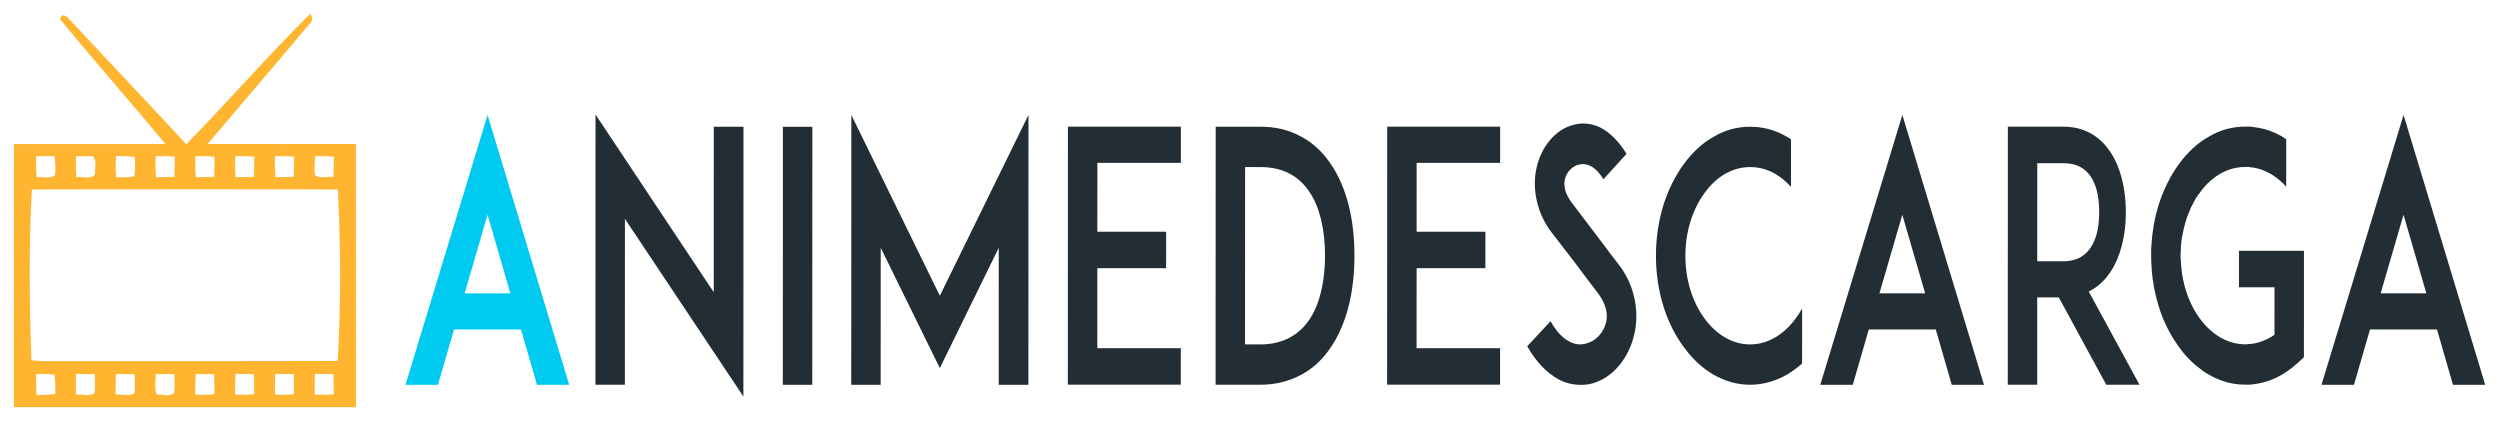 <?xml version="1.0" encoding="UTF-8"?>
<!-- 
AnimeDescarga Logo
Copyright Material (No Redistribuir) 
Creado con Inkscape 
-->
<svg width="176.62mm" height="29.818mm" version="1.1" viewBox="0 0 176.622 29.818" xmlns="http://www.w3.org/2000/svg" xmlns:cc="http://creativecommons.org/ns#" xmlns:dc="http://purl.org/dc/elements/1.1/" xmlns:rdf="http://www.w3.org/1999/02/22-rdf-syntax-ns#">
 <g transform="translate(-7.956 -121.07)">
  <g transform="matrix(.68 0 -.103 1.47 0 0)" fill="#ffb530" stroke-width=".868" aria-label="ANIMEDESCARGA">
   <g transform="matrix(1.256 0 .12 .796 0 0)" stroke-width=".683" aria-label="ANIMEDESCARGA">
    <path d="m53.79 126.7h2.666l-6.76-16.292-6.781 16.292h2.687l1.323-3.338h5.543zm-5.984-5.522 1.89-4.745 1.89 4.745z" fill="#00caf0"/>
    <g fill="#222d34">
     <path d="m70.866 127.41v-16.292h-2.456v9.994l-9.784-10.729v16.313h2.435v-10.015z"/>
     <path d="m76.562 126.7v-15.578h-2.435v15.578z"/>
     <path d="m94.44 126.7v-16.292l-7.327 10.917-7.327-10.917v16.292h2.435v-8.272l4.892 7.264 4.871-7.264v8.272z"/>
     <path d="m100.14 113.3h6.907v-2.183h-9.343v15.578h9.343v-2.204h-6.907v-4.829h5.69v-2.204h-5.69z"/>
     <path d="m119.52 113.45c-0.672-0.756-1.512-1.344-2.498-1.722-1.008-0.42-2.142-0.609-3.401-0.609h-3.695v15.578h3.695c1.26 0 2.393-0.21 3.401-0.609 0.987-0.378 1.827-0.966 2.498-1.722 1.239-1.365 1.89-3.254 1.89-5.459s-0.651-4.094-1.89-5.459zm-1.806 9.28c-0.924 1.008-2.288 1.533-4.094 1.533h-1.26v-10.708h1.26c1.806 0 3.17 0.504 4.094 1.533 0.819 0.903 1.26 2.225 1.26 3.821 0 1.575-0.441 2.918-1.26 3.821z"/>
     <path d="m126.55 113.3h6.907v-2.183h-9.343v15.578h9.343v-2.204h-6.907v-4.829h5.69v-2.204h-5.69z"/>
     <path d="m144.54 121.39c-0.231-0.735-0.693-1.428-1.365-2.037-0.336-0.315-0.798-0.756-1.176-1.134l-2.603-2.498c-0.651-0.63-0.672-1.113-0.588-1.407 0.126-0.441 0.588-0.798 1.134-0.903 0.441-0.084 1.26-0.084 2.058 0.882l1.911-1.533c-0.609-0.735-1.323-1.26-2.12-1.575-0.756-0.273-1.554-0.336-2.309-0.168-0.693 0.126-1.344 0.441-1.869 0.882-0.567 0.483-0.966 1.071-1.155 1.743-0.189 0.63-0.168 1.323 0.042 1.974 0.21 0.672 0.609 1.302 1.197 1.869l1.911 1.806c0.084 0.084 1.218 1.197 1.911 1.848 0.441 0.42 0.924 1.05 0.714 1.764-0.189 0.63-0.84 1.155-1.638 1.302-0.462 0.105-0.966 0.063-1.428-0.126-0.567-0.21-1.092-0.63-1.533-1.218l-1.932 1.512c0.735 0.945 1.596 1.596 2.582 1.995 0.588 0.231 1.218 0.336 1.848 0.336 0.315 0 0.63-0.021 0.945-0.084 1.701-0.336 3.065-1.533 3.506-3.044 0.21-0.714 0.189-1.47-0.042-2.183z"/>
     <path d="m158.44 122.1c-0.168 0.21-0.336 0.399-0.525 0.588-1.008 1.008-2.352 1.575-3.779 1.575s-2.771-0.567-3.779-1.575-1.575-2.352-1.575-3.779 0.567-2.771 1.575-3.779c1.008-1.029 2.352-1.575 3.779-1.575 1.26 0 2.435 0.42 3.38 1.197v-2.876c-0.105-0.042-0.231-0.105-0.336-0.147-0.966-0.42-1.994-0.609-3.044-0.609s-2.079 0.189-3.023 0.609c-0.945 0.378-1.764 0.945-2.477 1.659-0.714 0.714-1.281 1.554-1.68 2.477-0.399 0.966-0.609 1.994-0.609 3.044s0.21 2.079 0.609 3.023c0.399 0.945 0.966 1.764 1.68 2.477 0.714 0.714 1.533 1.281 2.477 1.68 0.945 0.399 1.974 0.609 3.023 0.609s2.079-0.21 3.044-0.609c0.441-0.189 0.861-0.42 1.26-0.672z"/>
     <path d="m170.82 126.7h2.666l-6.76-16.292-6.781 16.292h2.687l1.323-3.338h5.543zm-5.984-5.522 1.89-4.745 1.89 4.745z"/>
     <path d="m182.15 121.07c0.84-0.294 1.428-0.777 1.806-1.197 0.819-0.903 1.26-2.163 1.26-3.59 0-1.449-0.441-2.708-1.26-3.611-0.63-0.714-1.827-1.554-3.884-1.554h-4.619v15.578h2.435v-5.27h1.785l3.926 5.27h2.75zm-4.262-1.827v-5.921h2.183c1.008 0 1.764 0.273 2.247 0.819 0.588 0.63 0.693 1.512 0.693 2.142 0 0.609-0.105 1.491-0.693 2.12-0.483 0.546-1.239 0.84-2.247 0.84z"/>
     <path d="m199.95 118.61h-5.375v2.204h2.939v2.876h-0.021c-0.273 0.147-0.567 0.252-0.861 0.336 0 0-0.021 0.021-0.042 0.021s-0.063 0-0.084 0.021c-0.021 0-0.042 0-0.063 0.021h-0.063c-0.021 0.021-0.063 0.021-0.084 0.021-0.021 0.021-0.021 0.021-0.042 0.021-0.147 0.021-0.315 0.063-0.462 0.084h-0.042-0.084c-0.021 0-0.042 0-0.042 0.021h-0.105-0.063-0.063-0.084c-0.021 0.021-0.042 0.021-0.063 0.021h-0.147c-1.428 0-2.771-0.567-3.779-1.575-0.651-0.651-1.113-1.449-1.365-2.33-0.105-0.378-0.168-0.777-0.189-1.176-0.021-0.105-0.021-0.189-0.021-0.273 0-0.105 0-0.189 0.021-0.294v-0.231c0.021-0.21 0.063-0.42 0.105-0.63 0-0.021 0-0.021 0.021-0.042 0.126-0.567 0.336-1.092 0.651-1.596 0-0.021 0.021-0.063 0.042-0.084 0.042-0.063 0.084-0.126 0.126-0.189l0.042-0.042c0.084-0.126 0.168-0.252 0.273-0.378 0.021 0 0.021-0.021 0.021-0.021 0.084-0.105 0.189-0.189 0.273-0.273 0.273-0.294 0.588-0.546 0.924-0.756 0.042-0.021 0.084-0.042 0.105-0.063 0.819-0.504 1.764-0.756 2.75-0.756h0.147 0.042 0.084 0.063c0.021 0 0.042 0.021 0.063 0.021h0.126 0.063c0.021 0.021 0.063 0.021 0.084 0.021h0.042c0.021 0 0.063 0.021 0.084 0.021h0.042c0.084 0.021 0.189 0.021 0.273 0.042 0.021 0.021 0.042 0.021 0.042 0.021 0.042 0 0.063 0 0.084 0.021h0.063c0.021 0.021 0.042 0.021 0.063 0.021 0.315 0.084 0.651 0.21 0.966 0.357 0.378 0.189 0.735 0.399 1.05 0.672v-2.876h-0.021c-0.042-0.021-0.084-0.042-0.126-0.063-0.021 0-0.021-0.021-0.021-0.021-0.84-0.378-1.722-0.588-2.624-0.651-0.063-0.021-0.126-0.021-0.189-0.021h-0.021-0.168-0.021-0.189c-1.05 0-2.079 0.189-3.023 0.609-0.945 0.378-1.764 0.945-2.477 1.659-0.714 0.714-1.281 1.554-1.68 2.477-0.357 0.84-0.546 1.743-0.609 2.645v0.399c0 0.252 0.021 0.525 0.042 0.777 0.063 0.777 0.273 1.533 0.567 2.247 0.399 0.945 0.966 1.764 1.68 2.477 0.504 0.525 1.092 0.966 1.722 1.302 0.231 0.147 0.483 0.273 0.756 0.378 0.105 0.042 0.21 0.084 0.315 0.126 0.084 0.021 0.147 0.063 0.231 0.084h0.021c0.777 0.273 1.617 0.399 2.456 0.399h0.189 0.021 0.168 0.021c0.987-0.063 1.911-0.273 2.792-0.672l0.021-0.021c0.042-0.021 0.105-0.042 0.147-0.063 0.042-0.021 0.084-0.042 0.105-0.063h0.042l0.042-0.042c0.042 0 0.084-0.021 0.105-0.042 0.021-0.021 0.042-0.021 0.063-0.042 0.042-0.021 0.063-0.021 0.105-0.042 0.021-0.021 0.042-0.021 0.063-0.042s0.042-0.021 0.063-0.042c0.042-0.021 0.063-0.042 0.084-0.063 0.042 0 0.063-0.021 0.084-0.042 0.021 0 0.042-0.021 0.063-0.042 0.021 0 0.063-0.021 0.084-0.042s0.021-0.021 0.042-0.021l0.546-0.378v-4.22z"/>
     <path d="m212.28 126.7h2.666l-6.76-16.292-6.781 16.292h2.687l1.323-3.338h5.543zm-5.984-5.522 1.89-4.745 1.89 4.745z"/>
    </g>
   </g>
   <path d="m30.561 83.283c0.097-0.37 0.747-0.105 1.087 0.061 4.292 1.989 8.652 3.949 12.924 5.948 4.058-2.064 7.828-4.238 11.946-6.278 0.308 0.188 0.292 0.376-0.051 0.525-3.218 1.916-6.44 3.829-9.668 5.741 5.137 0.007 10.272 0.001 15.405 0.002 0.64 4.216 1.281 8.432 1.919 12.649-11.846-9.7e-4 -23.693-9.7e-4 -35.542-9.7e-4 -0.634-4.216-1.272-8.431-1.909-12.647 5.247 0 10.498-0.001 15.745 0-3.92-2.011-7.973-3.977-11.857-6.001m-1.506 6.59c0.048 0.337 0.099 0.676 0.226 1.013 0.606-0.054 1.462 0.102 1.896-0.124 0.025-0.299-0.084-0.6-0.196-0.897-0.642 0.001-1.284 0.002-1.926 0.008m4.157 0c0.025 0.336 0.076 0.673 0.194 1.009 0.595-0.059 1.526 0.124 1.898-0.133-0.052-0.282 0.121-0.633-0.307-0.871-0.598-0.022-1.191-9e-3 -1.785-0.006m4.164-0.014c-0.012 0.34 0.037 0.684 0.171 1.024 0.608-0.018 1.257 0.029 1.837-0.051 0.132-0.304-0.028-0.625-0.043-0.936-0.655-0.022-1.308-0.03-1.965-0.037m4.113 0.008c0.016 0.337 0.067 0.676 0.185 1.013 0.635-0.005 1.274-0.008 1.908-0.019-0.02-0.322-0.066-0.646-0.112-0.969-0.661-0.019-1.323-0.025-1.982-0.025m4.125 0.002c0.029 0.337 0.08 0.673 0.194 1.009 0.636-0.002 1.271-0.007 1.906-0.017-0.02-0.323-0.063-0.646-0.105-0.969-0.665-0.021-1.33-0.025-1.994-0.024m4.168-9e-3c-0.012 0.339 0.039 0.68 0.164 1.019 0.632-0.002 1.265-0.007 1.899-0.015-0.017-0.323-0.063-0.647-0.105-0.969-0.652-0.021-1.308-0.028-1.958-0.035m4.107 0.008c0.019 0.337 0.067 0.676 0.21 1.01 0.626-0.005 1.255-0.008 1.88-0.018-0.02-0.322-0.062-0.644-0.102-0.966-0.665-0.021-1.327-0.026-1.988-0.026m4.168-0.006c0.001 0.301-0.01 0.605 0.108 0.907 0.509 0.209 1.319 0.059 1.951 0.094-0.023-0.323-0.069-0.647-0.112-0.97-0.651-0.018-1.301-0.025-1.948-0.03m-29.19 1.606c0.089 2.733 0.57 5.474 1.206 8.208 0.85 0.05 1.702 0.048 2.548 0.044 9.755-0.009 19.511 0.007 29.266-0.011-0.065-2.743-0.51-5.496-1.227-8.24-10.599-0.019-21.198-0.017-31.793-0.001m1.786 8.867c0.038 0.339 0.093 0.677 0.192 1.016 0.651-5e-3 1.302-0.014 1.941-0.054-0.056-0.31-0.04-0.623-0.223-0.929-0.637-0.047-1.274-0.03-1.91-0.033m4.141 9.9e-4c0.034 0.332 0.084 0.664 0.157 0.995 0.615-0.037 1.445 0.112 1.918-0.08 0.034-0.3-0.056-0.603-0.121-0.903-0.653-8e-3 -1.306-0.011-1.954-0.012m4.149-6e-3c0.021 0.33 0.068 0.661 0.125 0.992 0.63-0.021 1.402 0.104 1.938-0.058 0.027-0.304-0.057-0.61-0.119-0.914-0.65-0.011-1.297-0.015-1.943-0.021m4.121 0.015c0.09 0.322-0.072 0.677 0.278 0.979 0.574-0.012 1.383 0.12 1.794-0.079 0.034-0.299-0.059-0.599-0.12-0.897-0.653-8e-3 -1.305-8e-3 -1.953-2e-3m4.174-0.011c-0.004 0.329 0.039 0.661 0.096 0.991 0.667 0.014 1.335 0.015 1.995-0.015-0.058-0.321-0.11-0.64-0.183-0.961-0.637-8e-3 -1.271-0.012-1.907-0.015m4.14-9.8e-4c-0.013 0.332 0.037 0.665 0.109 0.997 0.66 7e-3 1.321 7e-3 1.972-0.018-0.055-0.322-0.107-0.643-0.174-0.965-0.637-6e-3 -1.274-9e-3 -1.907-0.014m4.131 2e-3c-0.013 0.333 0.041 0.668 0.132 1.002 0.649 9.8e-4 1.304-2e-3 1.948-0.028-0.052-0.322-0.104-0.644-0.162-0.966-0.64-4e-3 -1.28-7e-3 -1.919-8e-3m4.134 0c-0.013 0.333 0.04 0.668 0.132 1.002 0.649 0 1.303-4e-3 1.952-0.022-0.055-0.323-0.108-0.648-0.166-0.972-0.64-4e-3 -1.28-7e-3 -1.919-8e-3z"/>
  </g>
 </g>
</svg>
